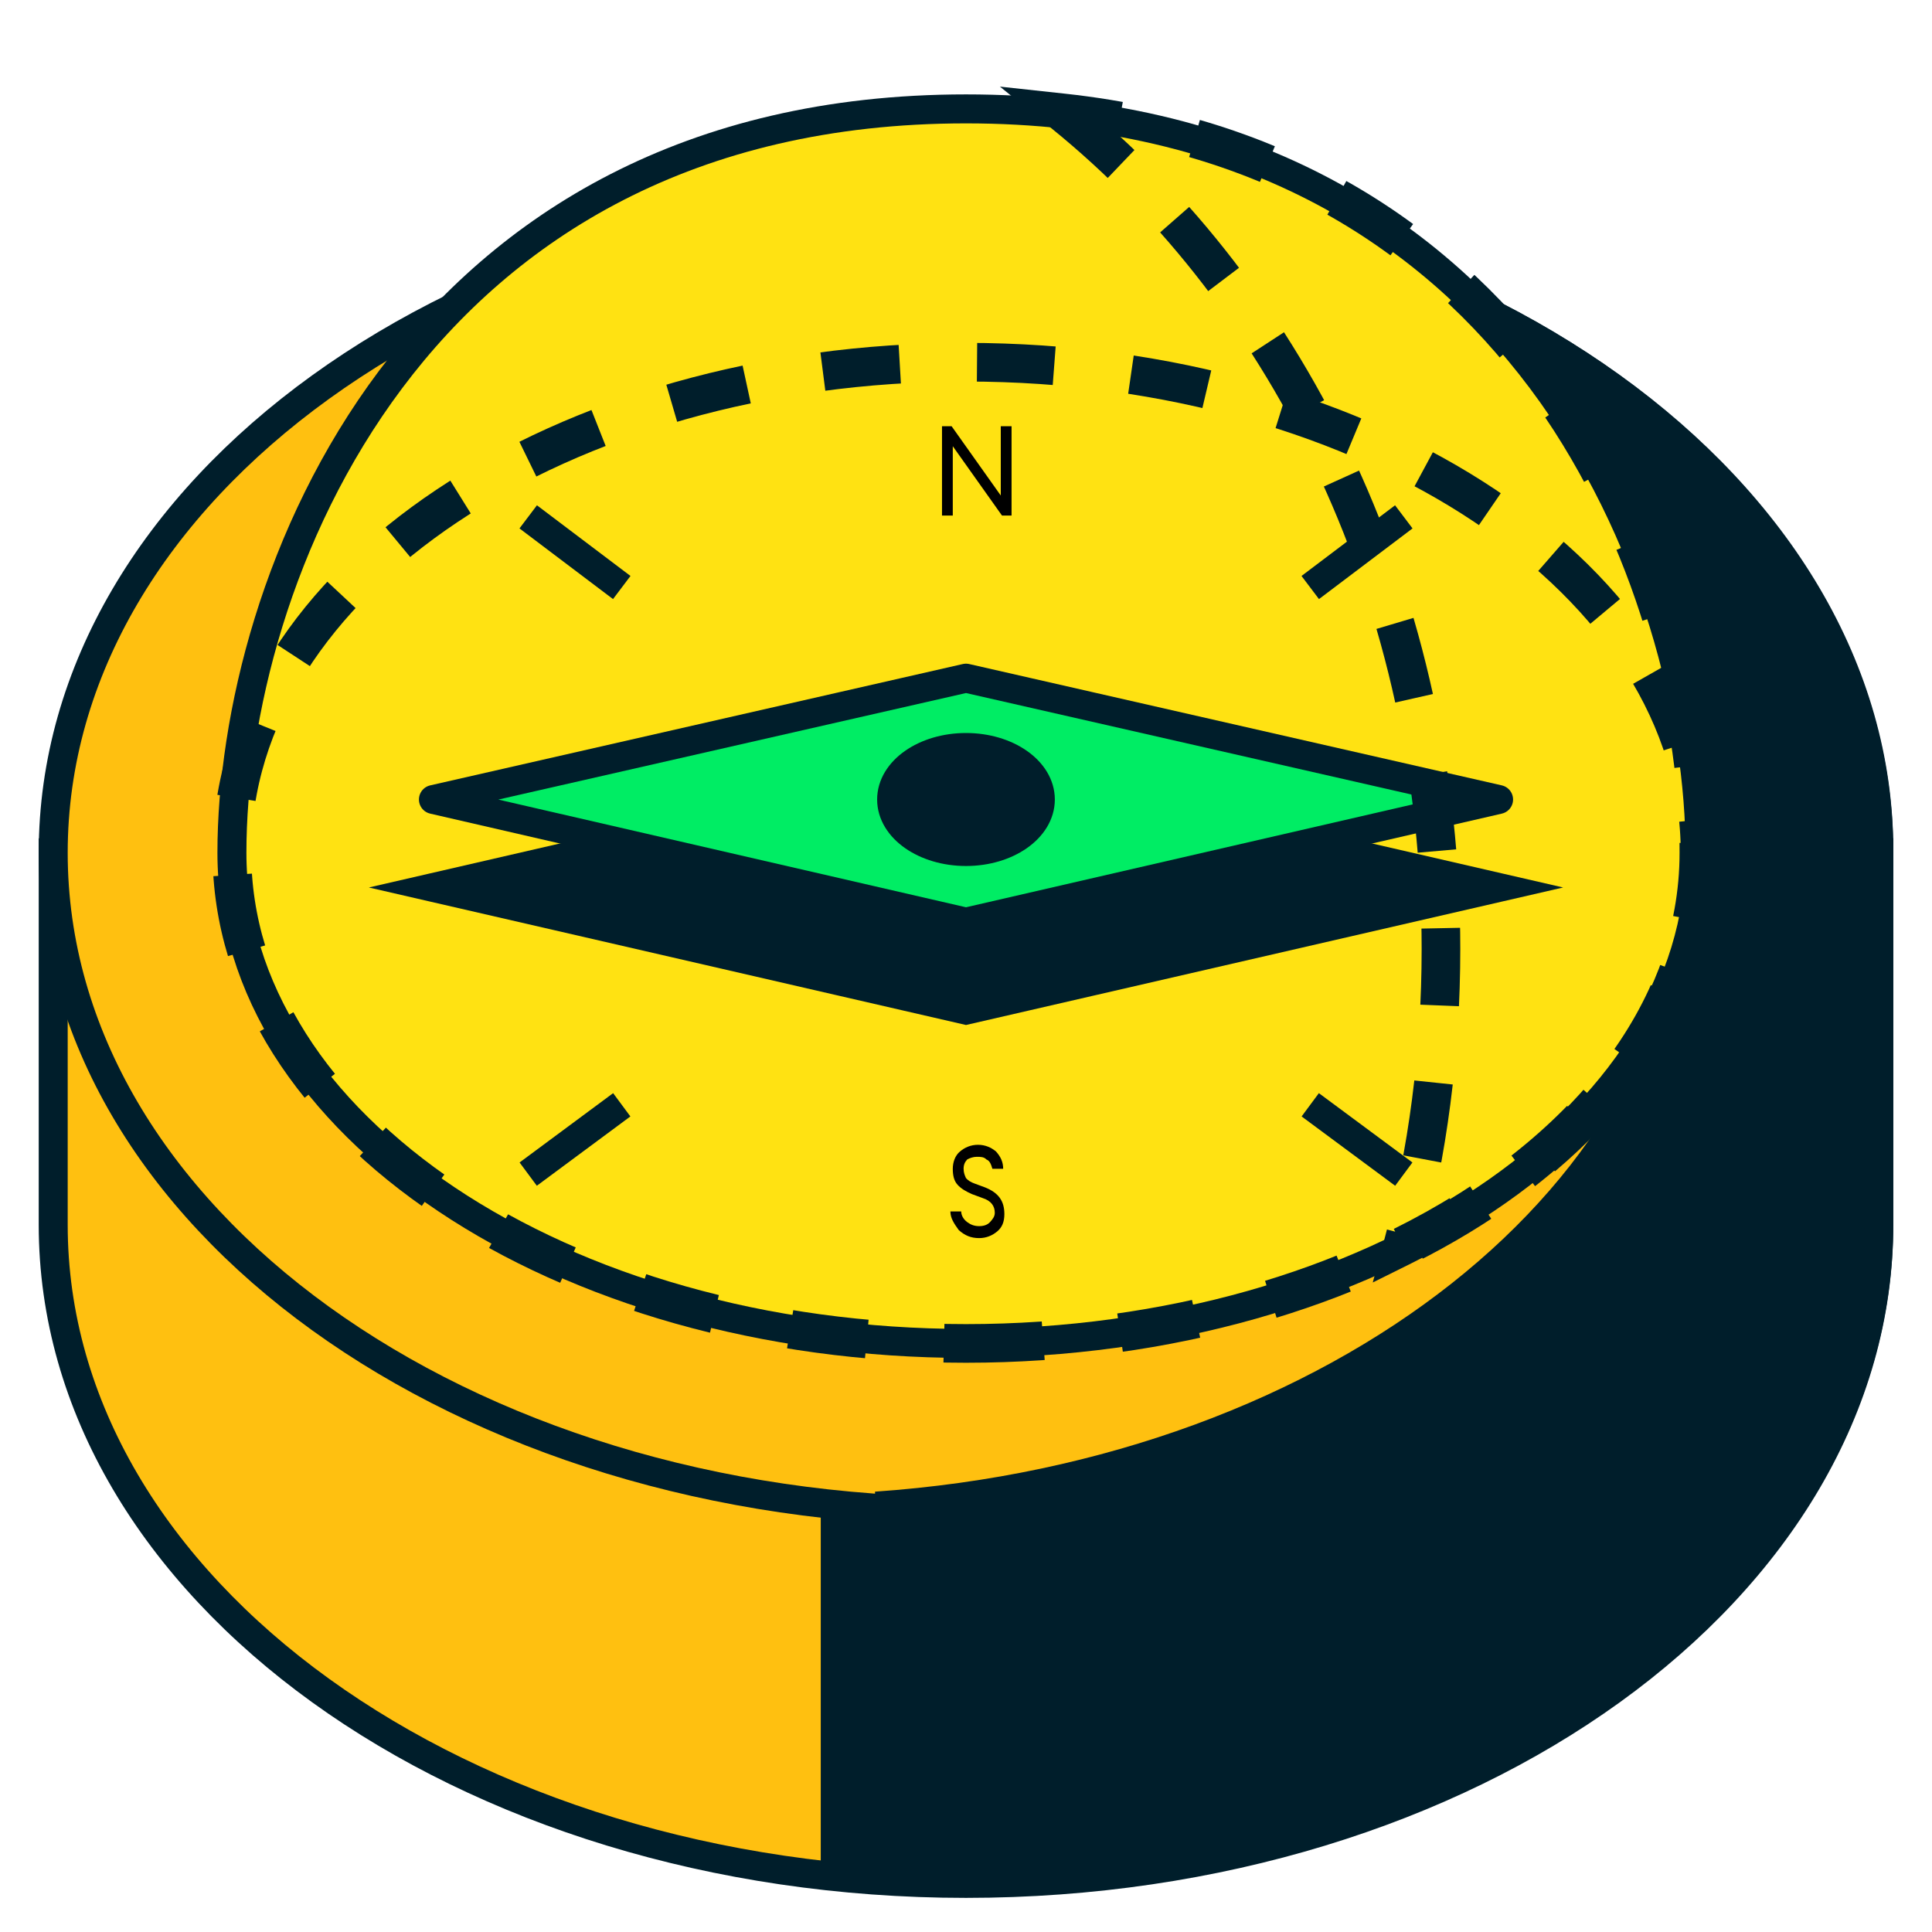 <svg width="50" height="50" viewBox="0 0 50 50" fill="none" xmlns="http://www.w3.org/2000/svg">
<path d="M44.494 22.071C40.241 17.586 33.102 14.653 25 14.653C16.898 14.653 9.758 17.586 5.505 22.071L1.377 22.071L1.377 31.697C1.377 41.117 11.962 48.742 25 48.742C38.037 48.742 48.623 41.117 48.623 31.697L48.623 22.071L44.494 22.071Z" fill="#FFC010" stroke="#001E2B" stroke-width="0.75" stroke-miterlimit="10"/>
<path d="M25 14.653C23.851 14.653 22.703 14.722 21.616 14.825L21.616 48.535C22.734 48.638 23.851 48.707 25 48.707C38.037 48.707 48.623 41.082 48.623 31.663L48.623 22.071L44.494 22.071C40.241 17.586 33.102 14.653 25 14.653Z" fill="#001E2B" stroke="#001E2B" stroke-width="0.75" stroke-miterlimit="10"/>
<path d="M25 39.115C38.046 39.115 48.623 31.484 48.623 22.071C48.623 12.658 38.046 5.027 25 5.027C11.953 5.027 1.377 12.658 1.377 22.071C1.377 31.484 11.953 39.115 25 39.115Z" fill="#FFC010" stroke="#001E2B" stroke-width="0.75" stroke-miterlimit="10"/>
<path d="M25 5.027C24.224 5.027 23.448 5.061 22.672 5.096C34.623 5.924 43.967 13.204 43.967 22.037C43.967 30.869 34.623 38.15 22.672 38.978C23.448 39.046 24.193 39.046 25 39.046C38.038 39.046 48.623 31.421 48.623 22.002C48.623 12.652 38.038 5.027 25 5.027Z" fill="#001E2B" stroke="#001E2B" stroke-width="0.75" stroke-miterlimit="10"/>
<path d="M43.998 22.071C43.998 29.075 35.492 34.768 25 34.768C14.508 34.768 6.002 29.075 6.002 22.071C6.002 15.067 10.628 2.818 25 2.818C39.372 2.818 43.998 15.067 43.998 22.071Z" fill="#FFE212" stroke="#001E2B" stroke-width="0.75" stroke-miterlimit="10"/>
<path d="M25 34.768C35.492 34.768 43.998 29.084 43.998 22.071C43.998 15.059 35.492 9.374 25 9.374C14.508 9.374 6.002 15.059 6.002 22.071C6.002 29.084 14.508 34.768 25 34.768Z" stroke="#001E2B" stroke-miterlimit="10" stroke-dasharray="2 2"/>
<path d="M25 19.794L38.783 22.968L25 26.142L11.217 22.968L25 19.794Z" fill="#001E2B" stroke="#001E2B" stroke-width="0.75" stroke-miterlimit="10"/>
<path d="M36.33 13.376L33.909 15.205" stroke="#001E2B" stroke-width="0.75" stroke-miterlimit="10"/>
<path d="M16.091 28.592L13.67 30.386" stroke="#001E2B" stroke-width="0.75" stroke-miterlimit="10"/>
<path d="M36.33 30.386L33.909 28.592" stroke="#001E2B" stroke-width="0.75" stroke-miterlimit="10"/>
<path d="M16.091 15.205L13.67 13.376" stroke="#001E2B" stroke-width="0.75" stroke-miterlimit="10"/>
<path d="M25 17.551L38.783 20.691L25 23.865L11.217 20.691L25 17.551Z" fill="#00ED64" stroke="#001E2B" stroke-width="0.75" stroke-miterlimit="10" stroke-linejoin="round"/>
<path d="M25 22.037C26.063 22.037 26.924 21.434 26.924 20.691C26.924 19.948 26.063 19.345 25 19.345C23.937 19.345 23.075 19.948 23.075 20.691C23.075 21.434 23.937 22.037 25 22.037Z" fill="#001E2B" stroke="#001E2B" stroke-width="0.75" stroke-miterlimit="10"/>
<path d="M27.514 2.922C33.443 7.718 37.292 15.619 37.292 24.555C37.292 27.247 36.951 29.834 36.299 32.249C40.955 29.938 43.967 26.246 43.967 22.071C43.997 15.481 39.931 4.268 27.514 2.922Z" stroke="#001E2B" stroke-miterlimit="10" stroke-dasharray="2 2"/>
<path d="M24.596 31.352L24.876 31.352C24.876 31.456 24.938 31.559 25.031 31.628C25.124 31.697 25.217 31.732 25.341 31.732C25.465 31.732 25.558 31.697 25.621 31.628C25.683 31.559 25.745 31.49 25.745 31.387C25.745 31.214 25.651 31.076 25.434 31.007L25.155 30.904C25 30.835 24.876 30.766 24.782 30.662C24.689 30.559 24.658 30.421 24.658 30.248C24.658 30.076 24.72 29.903 24.845 29.8C24.969 29.696 25.124 29.627 25.31 29.627C25.496 29.627 25.651 29.696 25.776 29.8C25.9 29.938 25.962 30.076 25.962 30.248L25.683 30.248C25.651 30.145 25.621 30.041 25.528 30.007C25.465 29.938 25.372 29.938 25.279 29.938C25.186 29.938 25.093 29.972 25.031 30.007C24.969 30.076 24.938 30.145 24.938 30.248C24.938 30.352 24.969 30.421 25 30.49C25.062 30.559 25.124 30.593 25.217 30.628L25.496 30.731C25.838 30.869 25.993 31.076 25.993 31.421C25.993 31.628 25.931 31.766 25.807 31.87C25.683 31.973 25.528 32.042 25.341 32.042C25.124 32.042 24.969 31.973 24.813 31.835C24.689 31.663 24.596 31.525 24.596 31.352Z" fill="black"/>
<path d="M26.179 13.342L25.931 13.342L24.658 11.548L24.658 13.342L24.379 13.342L24.379 11.03L24.627 11.03L25.9 12.824L25.9 11.03L26.179 11.03L26.179 13.342Z" fill="black"/>
</svg>

